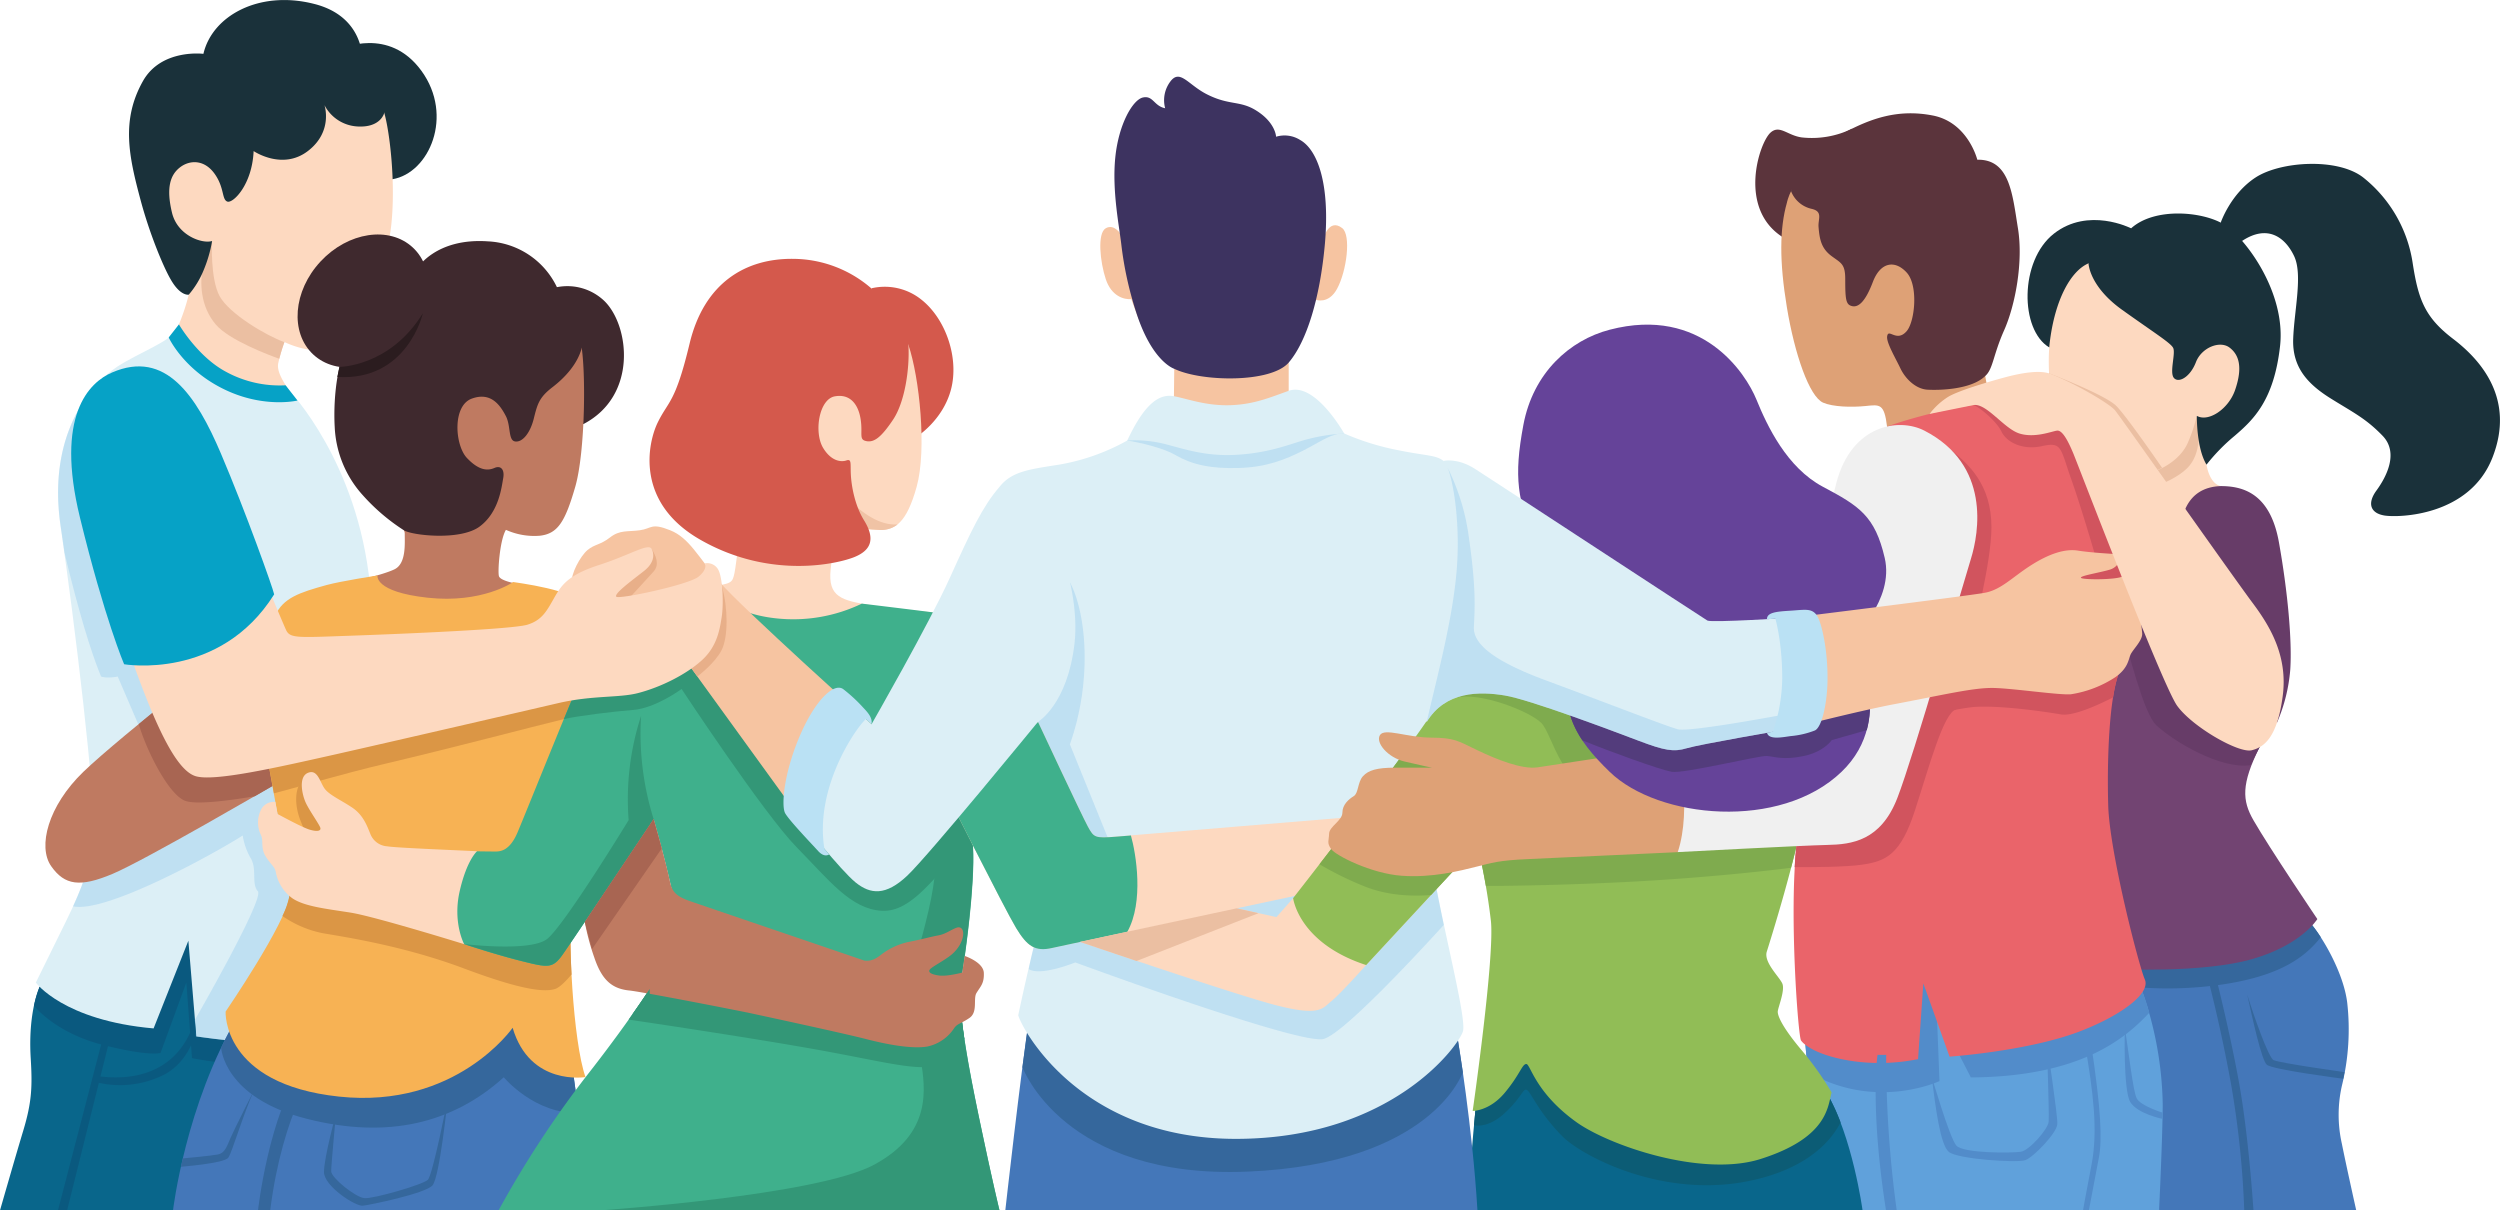 <svg xmlns="http://www.w3.org/2000/svg" viewBox="0 0 751.3 363.7"><defs><style>.cls-1{fill:#d4594c;}.cls-2{fill:#09668b;}.cls-3{fill:#0a597f;}.cls-4{fill:#1a313a;}.cls-5{fill:#fdd9c0;}.cls-6{fill:#ebbfa2;}.cls-7{fill:#dceff6;}.cls-8{fill:#8ec6ec;opacity:0.37;}.cls-9{fill:#3f292e;}.cls-10{fill:#4477b9;}.cls-11{fill:#35679c;}.cls-12{fill:#bf7a61;}.cls-13{fill:#a86552;}.cls-14{fill:#f7b254;}.cls-15{fill:#db9645;}.cls-16{fill:#3fb08c;}.cls-17{fill:#339777;}.cls-18{fill:#f0c3a5;}.cls-19{fill:#724472;}.cls-20{fill:#673c68;}.cls-21{fill:#60a1db;}.cls-22{fill:#528cca;}.cls-23{fill:#5b343c;}.cls-24{fill:#dea176;}.cls-25{fill:#0c5c75;}.cls-26{fill:#f6c4a1;}.cls-27{fill:#3d3360;}.cls-28{fill:#e8af89;}.cls-29{fill:#bae1f4;}.cls-30{fill:#91bd56;}.cls-31{fill:#7fab4e;}.cls-32{fill:#ea646a;}.cls-33{fill:#d1545e;}.cls-34{fill:#f0f0f0;}.cls-35{fill:#654399;}.cls-36{fill:#533c7c;}.cls-37{fill:#06a2c6;}.cls-38{fill:#2b1c1f;}</style></defs><g id="Livello_2" data-name="Livello 2"><g id="campeggio"><path class="cls-1" d="M261.89,86.64A17.58,17.58,0,0,1,277,90.13c7.29,5.83,11.29,17.59,8.77,27s-10.52,14.28-10.52,14.28Z"/><path class="cls-2" d="M11.89,296.58C9.74,301.81,8.71,309.5,9.23,318S9.57,331.2,7,339.74s-7,24-7,24H77.54V273.62S56.21,268.84,40.49,277A164,164,0,0,0,11.89,296.58Z"/><path class="cls-3" d="M40.49,277A163.65,163.65,0,0,0,11.9,296.58a32.71,32.71,0,0,0-1.68,5.66c.16.2,6.44,8.14,20.57,11.74,14.3,3.65,17.46,2.44,17.46,2.44L56,295.25,57.7,318a130.41,130.41,0,0,0,19.84,2.17V273.62S56.21,268.84,40.49,277Z"/><path class="cls-4" d="M102.43,14.71s14.42-6.92,24.23,6.59S129,52,117.94,53.86,102.43,14.71,102.43,14.71Z"/><path class="cls-5" d="M115.47,33.89c1.59,5.43,3.62,21.44,2,34.7s-11.34,31.65-17,35.27-15-1.08-15-1.08a53.22,53.22,0,0,0-1.85,6.35c-.67,3.29,2.85,7.71,7.94,14.68a64.79,64.79,0,0,1,7.93,14.94S58,128.46,50.54,103.8c0,0,4.75-7,7-19,0,0-11.31-11.54-12.89-24.21S47.37,33,61,21.45,103.93,7.19,115.47,33.89Z"/><path class="cls-6" d="M64.82,97.49c4,4.73,16,9.22,19.1,10.33.65-2.56,1.55-5,1.55-5C80,100.87,68.87,94.28,66,89s-2.29-16.62-2.29-16.62-1.52,1.7-2.64,7.13S60.19,92,64.82,97.49Z"/><path class="cls-4" d="M56.73,88.55a26.77,26.77,0,0,0,4.37-7.12,40.1,40.1,0,0,0,2.64-9c-2.94.91-10.41-1.61-12.06-8.54-1.79-7.49-.51-11.35,2.43-13.61s7.47-2.45,10.63,2.3c2.71,4.06,1.91,7.38,3.58,8s7.45-5,7.9-15.18c0,0,8.6,5.88,16.29,0s5-13.8,5-13.8A11.9,11.9,0,0,0,107.33,38c7.13.46,8.14-4.07,8.14-4.07s2.26-9.07-6.56-15.63c0,0,.82-13.32-14.6-17.15C77.91-3,63.79,4.71,61.13,16.18c0,0-12.67-1.62-18.19,8.22-6.62,11.8-4.19,22.66-.69,35.74,2.75,10.28,6.86,20.06,9,23.75C54.2,89.13,56.73,88.55,56.73,88.55Z"/><path class="cls-7" d="M53.13,99c-1.81,3.56-11.45,7-17.86,11.17s-21.4,18.73-17.06,48.08,10.58,82,9.87,91.75S25.23,265.86,19.77,277s-9,18.29-9,18.29,8.31,11.4,35.39,13.77l10.45-26.36L59,311.46s33.56,5.1,46.23.8c0,0,8-116.12,5.94-136.5-3.69-37-24.06-58.16-24.06-58.16s-10.39,1.15-17.92-3C55.91,107.2,53.13,99,53.13,99Z"/><path class="cls-8" d="M110.26,225.16,82.39,203,54,166l-7.36-38.6L25,120.81c-5.15,7.93-9.31,20.1-6.75,37.39.37,2.46.74,5.1,1.13,7.85,3.16,13.26,7.17,28,11,37.26,0,0,1.61.66,5,0l7.31,17L28.06,245.12a45.81,45.81,0,0,1,0,4.83c-.61,8.29-2.26,14-6.11,22.42,10,2.17,43-16.16,51-21.29a19.49,19.49,0,0,0,2.38,6.81c2,3.31.14,7.63,2.16,9.95s-19,38.78-19,38.79l.4,4.83s33.56,5.1,46.23.8C105.18,312.26,108.44,264.74,110.26,225.16Z"/><path class="cls-9" d="M167.38,86.3a16.09,16.09,0,0,1,14.25,4.16c7.53,7.34,10.1,28.45-6.33,37,0,0-8.4-10.8-10.4-20.71S167.38,86.3,167.38,86.3Z"/><path class="cls-10" d="M170,306.07l7.91,57.63H52s3.76-31.94,19.57-58.42Z"/><path class="cls-11" d="M77.54,363.7s3.16-28.51,13.6-43.57h4.32S85,333.77,81.21,363.7Z"/><path class="cls-11" d="M170,306.07l-98.43-.79c-1.87,3.13-3.57,6.35-5.12,9.57,0,.16.86,15,25.62,21.34s44.27,1.16,59.32-12.44c0,0,9.4,11.22,22.5,10.65Z"/><path class="cls-12" d="M82.7,184.92c-6.73,5.06-46.94,36.7-57.62,47s-13.79,22.54-9.71,28.37,8.74,6.41,18.45,2.33,48.09-26.47,48.09-26.47,2.42-3.64,3.78-19.18S82.7,184.92,82.7,184.92Z"/><path class="cls-13" d="M85.69,217a84.12,84.12,0,0,0,0-13.38c-6.57-1.25-15.37-2.91-21.65-4-7.16,5.69-15.22,12.17-22.34,18,2.19,7.58,8.89,21.21,14,23.06,3.54,1.29,14.55-.31,20.9-1.4l5.36-3.1S84.33,232.52,85.69,217Z"/><path class="cls-12" d="M160.88,176.4c-7.76-1.1-10.44-2.13-10.91-3.17s.19-10.9,2.07-14A20.75,20.75,0,0,0,162.2,161c5.41-.6,7.61-4.13,10.67-14.69s3.29-36,1.64-43.5S152.65,81.26,131,90.13,105.88,131,109.41,140.84s12.22,16.45,12.22,19.51.47,9-3.06,10.73S105.18,175,105.18,175s.7,7.5,25.85,10S160.88,176.4,160.88,176.4Z"/><path class="cls-14" d="M154.09,175s-9.27,6.4-25.52,4.63-15.12-6.7-15.12-6.7-11,1.71-15.26,2.87c-8.32,2.29-13.09,3.92-15.49,9.16-1.59,3.48-4.5,30.88-2,44.77l2.71,14.92S88,261.18,87,269.28,67.8,304,67.8,304s-1.17,21.79,34.08,25.55,52.18-20.68,52.18-20.68c5.18,17.63,21.89,14.81,21.89,14.81-3.73-10.57-5.43-42.55-4.09-53.66s14.58-81.57,10.4-85.13c-8.1-6.93-20.41-8.85-28.17-10"/><path class="cls-15" d="M177.26,196.78,119,208.44,80.2,225.82c.14,1.37.31,2.67.53,3.87l1.59,8.72c5.78-1.44,19.92-5.71,34.27-9.09,19.68-4.64,42.8-10.77,52.84-13.21l12.45-11.33c.26-2.24.49-4.37.68-6.33Z"/><path class="cls-15" d="M142.36,268.89l-31.44-6L97.41,246.13,91,234.2c-2.39,2.6-2.35,6.93-1.33,10.54s4.76,10.75,4.76,10.75l-7.35,9.34a26.52,26.52,0,0,1-.12,4.45,24.39,24.39,0,0,1-2.08,6,32.13,32.13,0,0,0,12.19,5.18c7.41,1.26,24.6,3.91,42.44,10.61s24.37,7.11,27.37,6.11c1.34-.45,3.22-2.36,4.88-4.34-.48-9.23-.47-18,.11-22.82.09-.69.21-1.61.38-2.73l-.09-.55Z"/><path class="cls-5" d="M143.34,255.82c-4.61-.26-24.08-1-26.95-1.48a5.85,5.85,0,0,1-5.13-3.82c-.87-2.09-2-5.48-5.3-7.74s-7-3.82-8.43-5.82-2.09-5.91-5-4.7-1.74,6.52-.69,8.87,4.17,6.69,4.43,7.65-1,1.22-3.3.52-9.57-4.69-9.57-4.69L82.75,241a4.28,4.28,0,0,0-4.35,2.43,8.58,8.58,0,0,0,0,7.48c.87,1.74-.17,3.91,1.48,6.52s2.61,2.87,3,4.6A12.48,12.48,0,0,0,88,270.05c3.66,2.38,10.09,3.07,17.3,4.2s34.24,9.5,34.24,9.5,2.27-2.78,3.84-10.19A39.84,39.84,0,0,0,143.34,255.82Z"/><path class="cls-9" d="M174.83,104.58c-1.25,4.68-4.81,8.71-8.84,11.81s-4.5,5.12-5.59,9.46-3.41,7.13-5.58,6.82S153.58,128,152,125s-4.34-7.37-10.23-5.2-5.07,14-1.45,17.83,6.25,3.88,8.27,3,3.1.62,2.63,3.1-1.21,10.18-7.1,14.52-20.61,2.62-22.8,1.07A59.5,59.5,0,0,1,109.1,148.9a32.69,32.69,0,0,1-8.51-20.53c-.56-10,1.25-21.93,4.59-25l20.26-22.77s5.5-9.15,21.16-8.07a24.24,24.24,0,0,1,20.78,13.8S179.47,96.59,174.83,104.58Z"/><ellipse class="cls-9" cx="109.1" cy="90.46" rx="21.96" ry="17.44" transform="translate(-31.45 108.68) rotate(-47.05)"/><path class="cls-5" d="M287.21,184.92c-8.89-1.4-16.39-1.51-25.32-3s-13.15-2.4-12.26-10.85,1.78-14,1.78-14l-28.68-1.56s-1.34,13.56-2,16.68-.89,3.11-7.56,4.22-20.51,3.83-20.51,3.83,1.83,7.51,38.29,14.18S287.21,184.92,287.21,184.92Z"/><path class="cls-16" d="M259,181.4s21.12,2.53,28.18,3.52S300,188,306,202.47c0,0-15.07,42.29-13.91,49,1.68,9.59-2.07,36.61-3.24,42.85s1,20.47,5.26,40.93,6.28,28.49,6.28,28.49H149.83a307.16,307.16,0,0,1,26.12-40c15-19.1,25.93-35.86,27.68-41.32s-7.21-36.26-7.21-36.26S171.86,283,168.94,287.07s-4.49,3.7-12.28,1.75-17.16-5.07-17.16-5.07-3.51-6.49-1.36-15.91,5.2-12,5.2-12,4,.06,5.52.06,4.29-.2,6.63-5.65,18.71-46.39,23.19-55.95,7.46-14.73,17-16.33a113.81,113.81,0,0,1,17.51-1.55s5.14,7.85,20.1,9.41A47.47,47.47,0,0,0,259,181.4Z"/><path class="cls-17" d="M288.53,300.19h0L276.61,318c1.67,9.54,3.34,22.67-13.88,32s-82.27,13.73-82.27,13.73H300.35s-2-8-6.28-28.49C290.82,319.69,288.81,307.77,288.53,300.19Z"/><path class="cls-17" d="M294.83,236.87,282,241.13,252.68,226.5s-29.09-36.24-29.43-36.73-13.13-4.85-13.13-4.85l-31.41,9.31,0,.05c-1.69,3.61-5.56,12.87-9.25,21.83,3.84-.94,15.56-2.37,20.66-2.74,6.89-.5,14.71-6.32,14.71-6.32s24.77,37.57,34.56,47.54,16.31,18.62,25.62,19.12,16-11.15,23.76-17.62l3.45-3.72c0-.33-.09-.64-.14-.94-.37-2.11.89-7.79,2.78-14.56Z"/><path class="cls-17" d="M275,288.8,279.27,299l10.53,13.3h0c-1.25-8.34-1.65-14.44-1-18,1.06-5.67,4.25-28.5,3.57-39.82l-.09-.54-8.57-17s-1.49,17.62-3.29,29.69C279.15,275.14,275,288.8,275,288.8Z"/><path class="cls-17" d="M269.71,300.2l-69.79-10.43c-2.6,4.4-6.36,10.12-11,16.64,6.35.94,32.88,4.89,53.22,8.43,23.26,4.06,32.72,7.15,39.86,5.33s5.87-5.44,7.8-7.92h0a111.57,111.57,0,0,1-1.27-12.06C284.1,300.65,269.71,300.2,269.71,300.2Z"/><path class="cls-5" d="M273,103.66c3.31,9.71,5.58,31.44,2.48,42.6s-6.61,13-11.16,13-20.26-2.61-20.26-2.61l-21.37-1.16s.48-4.91-3.24-7.6-19-20.88-8.68-44.24,36-25.23,47.34-16.54S273,103.66,273,103.66Z"/><path class="cls-18" d="M264.36,159.27a8.05,8.05,0,0,0,5.39-1.67c-3.48.22-7.88-1.09-13.85-6.62l-6,2.18-.25,4.38A144.6,144.6,0,0,0,264.36,159.27Z"/><path class="cls-1" d="M273,103.66c0-4.85-11.15-17-11.15-17a36.12,36.12,0,0,0-23.3-8.87c-14.5-.22-26.94,7.22-31.31,25.46-4.32,18-6.33,17.08-9.57,23.7-3,6.13-6.91,24,12.77,35.24,21.08,12.07,41.49,7.23,46.46,5.16s6.17-5.49,2.75-11c-2.79-4.5-3.77-10.32-3.95-13.68s.31-4.88-1.37-4.29c-1.26.44-4.33.51-6.92-3.7-2.89-4.71-1.29-14.71,3.46-15.57s7.14,2.59,7.79,7-.65,6,1.73,6.46,4.54-1.3,8-6.46S273.41,111.08,273,103.66Z"/><path class="cls-10" d="M693.27,276.2c4.63,4.9,11,16.22,12.1,25a71.06,71.06,0,0,1-1.59,25.11,39.58,39.58,0,0,0,0,17.42c1.36,6.79,4.3,19.93,4.3,19.93H648.85l-11-77.21Z"/><path class="cls-11" d="M668.44,295.77c17.36-2.71,24.4-8.34,29-14.11a39.56,39.56,0,0,0-4.15-5.46L637.9,286.49l1.4,9.9A114.11,114.11,0,0,0,668.44,295.77Z"/><path class="cls-19" d="M683.57,176.34c1.57,10.52,1,37.08-4.53,48.21s-5.25,16-1.83,21.95c4.74,8.27,19.2,29.7,19.2,29.7s-4.78,7.83-19.78,12.08-40.38,2.93-40.38,2.93-10.66-25.27-9.54-55.4,15.77-78.61,15.77-78.61,17.58-9.29,27.66-3S683.57,176.34,683.57,176.34Z"/><path class="cls-20" d="M683.84,202l-3.51-6L651.9,170.74l-15.51,8.83c-.63,2.52,1.07,3.84.42,6.59,3,10,7.36,28.2,11.2,31.79,5.19,4.86,19.37,13.36,28.36,12,1-2.21,1.27-2.59,2.67-5.4C681.64,219.34,683.14,210.75,683.84,202Z"/><path class="cls-5" d="M660.2,124.92s2.5,12.06,2.9,14.67,1.71,5.94,4.28,6.49c0,0-2.1,8.23-9.66,11.12s-15.24,0-15.24,0a55.44,55.44,0,0,0-3.32-8.45c-1.67-3-6.08-4.66-6.08-4.66Z"/><path class="cls-6" d="M660.39,125.86l-.19-.94-27.12,19.17s4.41,1.66,6.08,4.66c0,0,12.74-2.65,18.18-8.1C661.79,136.2,660.88,128.52,660.39,125.86Z"/><path class="cls-4" d="M640.39,68.59s-12.8-6.51-23.17,1.64S607,99.16,615.85,104.41c0,0,17.18-3.18,23.16-13.47S640.39,68.59,640.39,68.59Z"/><path class="cls-5" d="M627.64,79.14c-5.37,2.29-10.11,11-11.65,23.77-1.11,9.25,1.11,26.41,3.79,34.27s12.77,7.44,21.08,6.25,14.61-5.42,16.72-10.59a47.45,47.45,0,0,0,2.62-7.92s4.41,4.59,8.43,4,12.07-8.89,11.68-18.24-1-26.78-14.75-31.56S627.64,79.14,627.64,79.14Z"/><path class="cls-6" d="M637.83,139.59l6.86,3a25.74,25.74,0,0,0,5.06-2S639.31,125.35,636,122s-20.06-9.76-20.21-9.81c0,.85.08,1.72.14,2.59l7.86,7.22Z"/><path class="cls-4" d="M627.64,79.14s.17,6.89,10.14,14,14.33,9.79,15.25,11.32-1.13,7.4.25,9.09,4.88-.15,6.64-4.71c1.68-4.38,7.18-6.6,10.11-4.38,2.77,2.1,4.06,5.79,1.66,12.75-2,5.78-8.05,9.73-11.49,7.76,0,0-.17,9.6,2.9,14.67a57.23,57.23,0,0,1,8.44-8.65c5.68-4.86,11.82-10.69,13.66-26.95s-10.59-32.84-17-36.68-20.72-5.11-27.78,1.28Z"/><path class="cls-4" d="M667.38,66.88s2.93-8.62,10.45-13.53,24.71-6,32.38,0a40.52,40.52,0,0,1,14.88,25.93c1.69,10.85,3.69,16.14,12.13,22.57S755.94,120,749,137.59s-28.23,18-32.38,17.34-5.37-3.53-2.45-7.52S721,136.1,716,130.94s-8.59-6.85-15.5-11.15-11.66-9.33-11.35-17.94,2.91-19.29.3-24.84-7.87-9.76-15.66-4.6C673.83,72.41,668.44,71.82,667.38,66.88Z"/><path class="cls-20" d="M667.38,146.08c6.66,0,14.85,2.15,17.48,16.87s4,29.62,3.41,38.3a50.12,50.12,0,0,1-4,15.95l-26.89-15.76s-1.86-26.4-2.34-36.1S656.83,146.46,667.38,146.08Z"/><path class="cls-21" d="M643.88,298.16a107.13,107.13,0,0,1,6.06,33.57c0,9.07-1.09,32-1.09,32H547L542.56,314s7.34-23.61,31.81-29.78S634.57,278.55,643.88,298.16Z"/><path class="cls-22" d="M643.88,298.16c-9.31-19.61-45-20.07-69.51-13.91S542.56,314,542.56,314l.73,8.11c20.23,11.89,39.56,2.78,39.56,2.78l-.82-21.1,10.25,20c33.34-.21,46.63-12,53.63-19.44A64.65,64.65,0,0,0,643.88,298.16Z"/><path class="cls-23" d="M556.62,38.66a27.6,27.6,0,0,1-15.13,2.64c-4.36-.58-6.68-3.94-9.44-1.42-3.38,3.1-9.74,22.48,3.37,31.18C552.11,82.13,556.62,38.66,556.62,38.66Z"/><path class="cls-24" d="M537,60.92c-2.18,7.67-2.31,17.52,0,31.48s6.73,26.83,10.91,28.62c2.94,1.26,8.44,1.43,12.7,1s5.64-.86,6.49,6.2,27.83-1,31.38-6.44c0,0-3.32-12.78-2.37-16.56s5.68-9.23,7.1-20.83S603,51.93,587.14,44.83s-34.62-1.11-41.89,4.26C538.21,54.29,537,60.92,537,60.92Z"/><path class="cls-23" d="M567.12,101.13c-.24,1.85,2.52,6.48,4,9.59s4.6,6.19,8.13,6.39,13.21,0,17.39-4.15c2.32-2.08,2.32-6.23,5.64-13.7s5.81-20.47,4.15-30.67S604,47.81,594.22,48c0,0-2.76-11.2-13.34-13.28s-18.78,1-26.35,5-16.15,10.07-16.28,17.74a8.64,8.64,0,0,0,6.12,5.29c3.52.78,2,3,2.13,5.33.31,4.07.93,6.65,3.94,8.89,2.83,2.1,4.1,2.32,4.09,6.94,0,6.23.21,7.67,2.08,8.09s3.94-1.25,6.22-7.26,6.64-6.69,10.17-2.83,2.5,14.67,0,17.6C569.94,103.06,567.47,98.43,567.12,101.13Z"/><path class="cls-2" d="M445.5,317.41c-1.71,7.54-4.13,38.72-4.45,46.29H559.73s-3-22.15-10.81-35.33c0,0-24.62-19.7-51.31-22.88S445.5,317.41,445.5,317.41Z"/><path class="cls-25" d="M445.5,317.41c-.79,3.46-1.72,11.89-2.53,20.74h0s4.09,1.19,9.38-3.78,5.32-7.5,6.56-6.78,3.29,6.45,10.61,13.89c5.57,5.66,29.39,18.57,55.32,13.58,18.94-3.64,25.9-13,28.28-17.78a57.66,57.66,0,0,0-4.2-8.91A130.73,130.73,0,0,0,529.4,316l-17.86,3.42-34.46-13.24A102.7,102.7,0,0,0,445.5,317.41Z"/><path class="cls-10" d="M438.14,312.64s4.33,25.62,5.86,51.06H302.12s4.52-40.39,7.41-59.67Z"/><path class="cls-11" d="M307.26,320.71s12.26,33.75,67.75,31.38,64.6-29.87,64.6-29.87l-1.47-9.58L309.53,304Z"/><path class="cls-26" d="M365.18,37.8c-9.82,0-28.15,5.66-28.15,32.87,0,0-2.08-3.59-4.72-2.08s-1.7,10.2,0,15.31,5.43,6.17,7.69,6c0,0,2.72,8.21,5,11.8s7.89,9.08,7.89,9.08L352.71,126h34.57v-17.2c0-5.66,8.22-18.7,8.22-18.7s3.74,1.43,6.31-3.3c2.93-5.39,4.26-16.14,1.56-18.24-4.23-3.3-5.87,3.78-5.87,3.78S395.6,51,384.26,45.73,365.18,37.8,365.18,37.8Z"/><path class="cls-27" d="M337,73.67c-.61-5.48-2.85-16.33-1.83-26.38s5.28-17.37,8.34-18,3.24,2.55,6.64,3.24a9.34,9.34,0,0,1,1.54-8c2.89-3.91,5.29.87,10.89,3.75,6.83,3.5,10,1.85,14.91,4.92,5.85,3.62,6,7.89,6,7.89a8.78,8.78,0,0,1,7.27,1c5.07,2.89,9,12.82,7.4,31.17-1.46,16.31-5.47,29.35-10.84,35.65s-26.38,5.83-34.4,1.93c0,0-6.69-2-11.48-17A105.81,105.81,0,0,1,337,73.67Z"/><path class="cls-7" d="M338.77,132.38a64,64,0,0,1-20.35,7.23c-9,1.43-14.39,2-18.07,6.74,0,0,13.15,14.78,15.43,41.63,1.64,19.37-3.86,29-3.86,29s2.57,10.67,7.43,18.7-5.5,36.57-8,46.22-5.35,23.2-5.35,23.2c.92,3.66,18.25,37.15,65.39,37.15s67.36-28.55,68.28-32.41-4.78-25.91-8.23-44.19-5.9-33.84-2.95-47.25,8.13-31.59,9.35-47.44-1.73-30.58-4-32.41-5.08-1.53-13.11-3.15A77.73,77.73,0,0,1,404,130.29s-2.33-1.65-14.42-.43-20.93,4.37-31.7,1.83S342,130.6,338.77,132.38Z"/><path class="cls-7" d="M435.07,140.65a21.39,21.39,0,0,0-1.24-2.15A5.59,5.59,0,0,1,435.07,140.65Z"/><path class="cls-8" d="M431.4,265.6q-.93-4.89-1.73-9.52h-95L321.52,223.7c6.88-19.51,4.88-39.56,0-48.74l-7.66.71A89.59,89.59,0,0,1,315.78,188c1.64,19.37-3.86,29-3.86,29s2.57,10.67,7.43,18.7-5.5,36.57-8,46.22c-.94,3.56-1.68,6.65-2.2,9.31,3.56,2.26,14-2,14-2s67.39,24.85,74.61,23c6-1.56,28.75-26.15,36.13-34.28C433,273.75,432.15,269.59,431.4,265.6Z"/><path class="cls-5" d="M444,253.92,410.56,290s-7.87,8.83-10.49,10.9-3.19,4.69-16.89,1.12-71-23.19-71-23.19a10.93,10.93,0,0,1-1.21-11c2.82-6.12,6.44-6.86,6.44-6.86l66.18,14.63,5.05-5.69Z"/><path class="cls-5" d="M311.92,216.93s13.23,28.21,15,31.49,2.05,3.53,8.46,3,80-6.66,80-6.66l1.88,18.49s-93.56,19.9-101.1,21.6c-5.09,1.16-7.47-.52-10.8-6s-22.22-43.06-22.22-43.06Z"/><path class="cls-16" d="M339.86,251.08h0l-4.46.36c-6.41.51-6.66.26-8.46-3s-15-31.49-15-31.49l-28.8,18.88s18.89,37.58,22.22,43.06,5.71,7.16,10.8,6c2.12-.47,11-2.38,22.63-4.87C343.82,271,341.4,256.5,339.86,251.08Z"/><path class="cls-26" d="M261.89,217.69s-39-35.07-45.59-42.73-9.11-13.29-14.9-15.61-5.47-.5-9.11,0-6-.16-8.95,2.15-4.63,2-6.79,3.81-5.13,7.37-4.63,9.65.82,10.23,12.09,11.39,15.9,3.64,15.9,3.64l42.32,58.43Z"/><path class="cls-28" d="M195.8,164.92c1.25,2,2.53,4.67.62,6.84s-8.22,8.94-8.22,8.94-6.11,3-5.13-1S195.8,164.92,195.8,164.92Z"/><path class="cls-28" d="M217,176.4c1.78,6.35,1.86,14.94-.1,18.9s-7.33,8-7.33,8l-3.45-4.77Z"/><path class="cls-7" d="M300.35,146.35c-5,5.72-8.55,13.24-14.88,27.25s-23.58,44.09-23.58,44.09l-7-6.84s-14.36,16.41-14,35.88c0,0,11.79,14.87,16.23,18.46s9.05,4.1,15.55-2.05,39.26-46.21,39.26-46.21,8.92-5.22,11-23.68S313.69,144.38,300.35,146.35Z"/><path class="cls-29" d="M260.24,216.07c-3,2.65-15.5,20.58-12.49,39l1.43,1.68s-1.35,1.16-3.31-1-8.79-9.28-9.93-11.39-.48-11.56,4.24-22.79,10.55-16.64,13.32-14.4a46.14,46.14,0,0,1,5.88,5.45c1.44,1.51,2.91,3.14,2.51,5Z"/><path class="cls-30" d="M458.68,210.67c-6.28-3.38-17.14-5-25.37,1a17.41,17.41,0,0,0-4.46,4.85c-10.57,15.52-40.24,53.38-40.24,53.38s1.6,13.49,21.95,20.12L444,253.92a198.59,198.59,0,0,1,4.05,22.86c1.15,11-5.48,57.08-5.48,57.08s5,.07,9.6-5.41,5.24-8.69,6.51-8.69,2.59,8.5,15,17.42c9.83,7.08,37.83,16.7,55.41,11.12,20.13-6.38,20.19-15.7,21.34-20a92.57,92.57,0,0,0-9.32-13.07c-5.72-6.86-6.86-10-6.86-11.16s2.28-6.44,1.37-8.5-5.67-6.4-4.66-9.6,9-28.58,11.29-43.21,0-33.38,0-33.38Z"/><path class="cls-31" d="M437.66,209.69c6.62-1.87,21.75,3.88,25.47,7.51s5.38,20,23.88,26.71,48.55,2.22,48.55,2.22l-16.44-39.38-56.53-8.4Z"/><path class="cls-31" d="M538.24,260.79c1.67-6.39,3.19-12.9,4-18.07a101.61,101.61,0,0,0,1-15.87c-7.67,1.53-75.41,15-75.88,14.5s-26.32-14.89-26.32-14.89l-17.38-2.6c-7.94,11-19.48,26-27.13,35.87a99.49,99.49,0,0,0,13.24,6.53c6.83,2.81,14.17,3.19,20.29,2.71L444,253.92s1.33,5.43,2.54,12.33c6.95,0,27.2-.28,48.22-1.53C517.07,263.39,533.94,261.34,538.24,260.79Z"/><path class="cls-32" d="M567.12,128.18c6.79-2.5,27.26-8.27,38.08-7s25.8,6.92,31.86,13.41,5.62,28.4,5.62,35.9-3.44,24.59-6.12,32.33-3.39,25.05-3,39.18,9.23,48.3,11,52.33-6.52,10.52-19.09,15.45c-15.62,6.12-39.59,7.76-39.59,7.76L578,295.52l-1.59,22.77a58.19,58.19,0,0,1-19.75.58c-10.52-1.58-14.56-4.9-15.42-6.2s-3.64-38.2-1.32-58.75c0,0,17.61-11.46,20.35-25.3S567.12,128.18,567.12,128.18Z"/><path class="cls-33" d="M586.54,135.39c4.8,4,11.94,10,11.93,23.09,0,10.36-5.43,31.33-5.43,31.33l-10.19-2.88Z"/><path class="cls-33" d="M636.56,202.85c2.68-7.74,6.12-24.83,6.12-32.33,0-6.48.32-23.71-3.5-32.46l-4.84-5.87c-7.09-5.42-19.71-9.85-29.14-11a49.66,49.66,0,0,0-12.14.52c1.84.66,6.93,4.85,8.43,8s6.29,5.69,12.28,4.34,5.39.72,8.69,10S630.25,169,630.25,169l-15.43,6s-34.22,17.4-51.94,26.31c-.48,6.67-1,12.71-1.43,17.55,11.47-2.62,27.53-6.14,32.1-6.42,7.34-.45,19.62,1.2,25.76,2.25,3.47.59,10.36-2.39,15.72-5.11A40.85,40.85,0,0,1,636.56,202.85Z"/><path class="cls-33" d="M587.9,213.21v-21l-24.61,3.23c-1,15.28-2.14,28.42-3.07,33.13-2.74,13.84-20.35,25.3-20.35,25.3-.23,2.09-.42,4.36-.55,6.73,5.49,0,15.29,0,20.36-.76,7.28-1.06,11.54-3.19,15.8-16.29S584.13,213.92,587.9,213.21Z"/><path class="cls-24" d="M535.56,219.43,462,230.61c-4.65.65-12.13-2.33-18-5.14s-6.75-3.75-14-3.8-13.94-3-15.31-.74,2.35,6.72,7.4,7.92,8.26,1.85,8.26,1.85H419.18c-5.4,0-7.95.78-9.58,2.56s-1.31,5.1-2.78,6-3.4,2.54-3.4,4.94-3.94,4.17-4,6.34-.75,2.71.63,4.64,12,7.33,21.15,8,17.47-1.45,22.81-2.8c4-1,6.25-1.83,15.28-2.21,6.9-.29,44.92-2.08,44.92-2.08Z"/><path class="cls-34" d="M578.31,129.41c-7.66-3.94-21.86-1.8-26.44,15.69s-16.31,74.33-16.31,74.33L504.2,224.2s4.37,18.76,0,31.87c0,0,37.64-2,44.94-2.15s16.05-1.19,21.05-14.1,19.62-63.91,22.09-71.82S598.3,139.69,578.31,129.41Z"/><path class="cls-35" d="M483.73,99.09c-12,3.13-23,12.94-25.93,28.64s-1.81,22.72,3.85,36.07S473.81,186,471.38,200s2.08,22,12.35,31.94c14.63,14.2,51.34,17.66,69.7,0,17.12-16.46,3.19-40,3.19-40s12.72-11.59,9.78-24.26-7.69-15.62-18.55-21.38-16.78-18.3-20-26.21S511.46,91.85,483.73,99.09Z"/><path class="cls-36" d="M471.38,200c-1.64,9.41-.13,16.09,4.14,22.47,7.84,3.24,23.26,8.82,26.82,9.47S528.68,227,531,227.19s5,1.31,11.11,0,8.36-4.77,8.36-4.77l10.54-3c2.15-7.91.42-15.78-1.46-21.07H471.6C471.54,198.9,471.48,199.43,471.38,200Z"/><path class="cls-26" d="M538.57,185.63s53-6.56,57.92-7.49,8.19-4.63,13.75-8.19,10.36-5.1,14.22-4.48,9.89.93,11.74,1.08.93,3.71-2.16,4.64-9.12,1.85-8.65,2.47,10.81.62,12.51-.46,2.63-1.55,3.56-3.56,3.24-1.54,4.48.16,2.47,4.79.77,7.72-3.4,4.37-3.55,5.74.46,4.93.61,7.09-2.93,4.94-3.55,6.49-.77,4-4.48,6.64a33.66,33.66,0,0,1-13.38,5.16c-3.4.31-17.12-1.74-23.14-1.89s-14.83,2-29.74,4.83c-11.56,2.19-32.46,7.6-32.46,7.6Z"/><path class="cls-7" d="M433.84,138.5s4.08-1,9.41,2.4,68.65,44.9,69.86,45.59,25.46-.86,25.46-.86,3.78,19.44-1.55,33.55c0,0-26.15,4.48-30.11,5.68s-6.71.69-14.45-2.24S459.77,210.24,452.2,209s-17.84-1.34-23.46,8c0,0-2.9-12.43.49-32.13C432.82,164,433.84,138.5,433.84,138.5Z"/><path class="cls-8" d="M538.47,214.31a37.64,37.64,0,0,1-1.45,4.88s-26.15,4.47-30.11,5.67-6.71.69-14.45-2.24S459.77,210.23,452.19,209s-17.81-1.34-23.44,8c3-13.27,7.87-30.79,9.05-46.12,1-13-.8-25.29-2.73-30.26a66.22,66.22,0,0,1,6.38,21.07c2.22,15.36,1.73,21.54,1.48,26.74s6.2,10.34,21.8,16.1,35.85,13.65,39.47,14.63C507.54,220.09,534.55,215.05,538.47,214.31Z"/><path class="cls-29" d="M531,186.08c0-2,2.71-2.29,7-2.55s6.34-.82,7.9,1.27,3.37,10.64,3.31,19.19c0,6.37-1.5,14.5-3.83,15.54a26.07,26.07,0,0,1-7.25,1.68c-2.72.39-6.58,1.16-7.11-1l1.8-.32A52.68,52.68,0,0,0,535.6,204c0-11.21-2.07-18.06-2.07-18.06Z"/><path class="cls-5" d="M618.21,129.41c-1.48.15-6.61,2.32-11.29.88s-9.91-9.2-13.86-8.56l-13.18,2.66a21.07,21.07,0,0,1,5.58-5.13c3.31-2,13.27-4.84,16.84-5.8,4.69-1.27,10.55-2.41,13.93-1.1,7.68,3,17.76,9,19.37,10.94s36,50.75,41.25,57.75,10.76,16,9.15,28.15-5.38,15.31-9.33,16.27-17.93-7.12-22.41-13.4-29.78-72.45-31.21-75.86S619.86,129.24,618.21,129.41Z"/><path class="cls-12" d="M289.91,287.28l-.75,5s-4.38,1.19-6.85.89-3.51-1-2.88-1.82,4.6-2.82,6.59-4.52c4.34-3.71,4.32-9.1,1.35-8-1.71.65-3.16,1.86-5.37,2.27-2.44.45-4.61,1.12-8.61,1.9a20.58,20.58,0,0,0-8.63,3.93c-1.52,1.17-2.89,2-5,1.75-5.53-1.9-17.09-5.84-28-9.55h0c-11.59-3.94-22.41-7.63-24.37-8.31-4.36-1.52-5.45-2.92-6.08-6-1.27-6.14-4.89-18.75-4.89-18.75l-20.69,30.93a70.65,70.65,0,0,0,2.84,10.67c2.28,6.83,5.31,9.48,10.62,10,2.81.3,19.44,3.42,35.48,6.63h0s28.28,6.07,35.48,7.93,14.13,3,18.5,2.28a12.77,12.77,0,0,0,8.05-5.46c1-1.49,2-1.35,4.62-3.12s1.09-5.8,2.12-7.49c1.19-2,2.36-2.84,2.22-6.08S289.91,287.28,289.91,287.28Z"/><path class="cls-5" d="M71.6,155.06S84.81,186.9,86,189.39s3.56,2.21,19.23,1.66,48.85-1.94,53.28-3.32,5.81-4.15,8-8,4.15-6.91,13.55-9.95,14.8-6.65,15.77-4.83c.53,1,1.4,3.74-2.33,6.67s-9,6.78-8.31,7.69,21.74-3.56,24.72-6,1.86-4,1.86-4a3.78,3.78,0,0,1,4,1.75c1.46,2.38,1.71,10.53,1.13,14.24s-1.32,8.84-5.9,13.05-12.28,8.14-19.33,9.95c-5.66,1.46-13.65.62-23.9,3s-47,10.89-66.72,15.35c-17.82,4-37,8.39-42.41,6.56s-11.36-13.43-19-35Z"/><path class="cls-37" d="M33.7,111.93c-7,3-17.15,13-9.68,43.57S37.3,199.62,37.3,199.62s28.77,5,45.09-21c-.28-1.66-8.58-24.89-16-42.32S49.75,105,33.7,111.93Z"/><path class="cls-8" d="M338.77,132.38s9.44,1.48,14.48,4.38,10.57,4.13,19.05,3.88,14-2.58,19.18-5.16,8.84-5.46,12.48-5.19c0,0-1.9-3.36-31.78-3.36S338.77,132.38,338.77,132.38Z"/><path class="cls-7" d="M370.24,121.75c-7.72.36-13.54-2-17.53-2.69s-8.48,1.6-13.94,13.32a37.79,37.79,0,0,1,11.56,1.12c6.1,1.61,12.22,3.66,21,3.19,10.77-.57,17-3.57,22-4.8a54,54,0,0,1,10.63-1.6s-8.74-15.66-16.68-12.84C381.44,119.53,377,121.43,370.24,121.75Z"/><path class="cls-6" d="M341.55,288.8l36.65-14.37L371.81,273h-.31l-47,10.05C329.37,284.72,335.31,286.72,341.55,288.8Z"/><path class="cls-37" d="M53.77,97.49s5.62,9.65,14,14.16a33.65,33.65,0,0,0,18.06,4.14l3.57,4.58s-10.63,2.57-23-3.86c-11.6-6-15.7-15.1-15.7-15.1Z"/><path class="cls-17" d="M190.09,304.76l5.15-.94v-6.61C193.7,299.55,192,302.08,190.09,304.76Z"/><path class="cls-17" d="M168.94,287.07c2.92-4.1,27.48-40.94,27.48-40.94a85.91,85.91,0,0,1-3.76-31,80.89,80.89,0,0,0-3.74,31.33s-19.43,31.83-24.54,35.75-24.88,1.5-24.88,1.5,9.36,3.12,17.16,5.07S166,291.16,168.94,287.07Z"/><polygon class="cls-13" points="198.87 254.98 177.92 285.22 175.73 277.06 196.42 246.13 198.87 254.98"/><path class="cls-38" d="M102,110.26s15.17,0,25.09-16.15c0,0-4.6,20.5-25.71,19.17C101.6,112.2,101.82,111.19,102,110.26Z"/><path class="cls-11" d="M675.32,298.83c1.73,7.94,4.32,19.62,5.87,21.12s23,4.24,23,4.24l.38-2s-18.81-2.61-21.25-3.57C681.73,318,677.22,305,675.32,298.83Z"/><path class="cls-22" d="M570,363.7A336.44,336.44,0,0,1,566.84,317h-2.6s-2.36,15.46,2.54,46.73Z"/><path class="cls-11" d="M101,334.49s-3.64,13.44-3.64,17.72,9.48,10.37,11.67,10.13,18.74-3.65,20.93-6.09S134.58,330,134.58,330s-4.51,23.09-6,24.55-16.36,5.76-19.05,5.52-10-6.11-10-8.09S101,334.49,101,334.49Z"/><path class="cls-11" d="M76.5,327.32c-3.61,8-6.68,18.83-7.88,20.57s-14.24,2.74-14.24,2.74l.57-2.51s8.38-.76,10.49-1.17,2.64-2.2,3.85-5S76.5,327.32,76.5,327.32Z"/><polygon class="cls-3" points="17.43 363.7 31.77 308.63 33.89 308.63 20.18 363.7 17.43 363.7"/><path class="cls-3" d="M29.7,323.44c9.91,1.31,23.79-.55,28.85-16.81l.29,3.53S57,319,49.24,323A29.47,29.47,0,0,1,29,325.25Z"/><path class="cls-22" d="M580.48,323.41c1.26,10,2.63,20.56,5.17,22.75s20.55,3.37,23,2.49,9.48-8.16,9.62-10.83-3.16-24.37-3.16-24.37.76,21.49.55,23.68-5.75,8.6-8.39,9-17.31.52-19.36-1.87S580.48,323.41,580.48,323.41Z"/><path class="cls-11" d="M665.66,292.52s4.5,17.55,7.33,33.49,4.22,37.69,4.22,37.69h-2.77A279.15,279.15,0,0,0,670.51,326c-3.46-19.17-7.39-33.49-7.39-33.49Z"/><path class="cls-22" d="M626.62,314c2.36,13.94,3.94,25.63,1.93,36S626,363.7,626,363.7h1.76s2-10.52,3-15.84.71-13.94-2.37-34.41Z"/><path class="cls-22" d="M638.56,308.77c1.31,8.78,2.48,18.86,3.51,21.2s7.84,4.4,7.84,4.4l0,1.89s-7.52-1.5-9.71-5.06S638.56,308.77,638.56,308.77Z"/></g></g></svg>